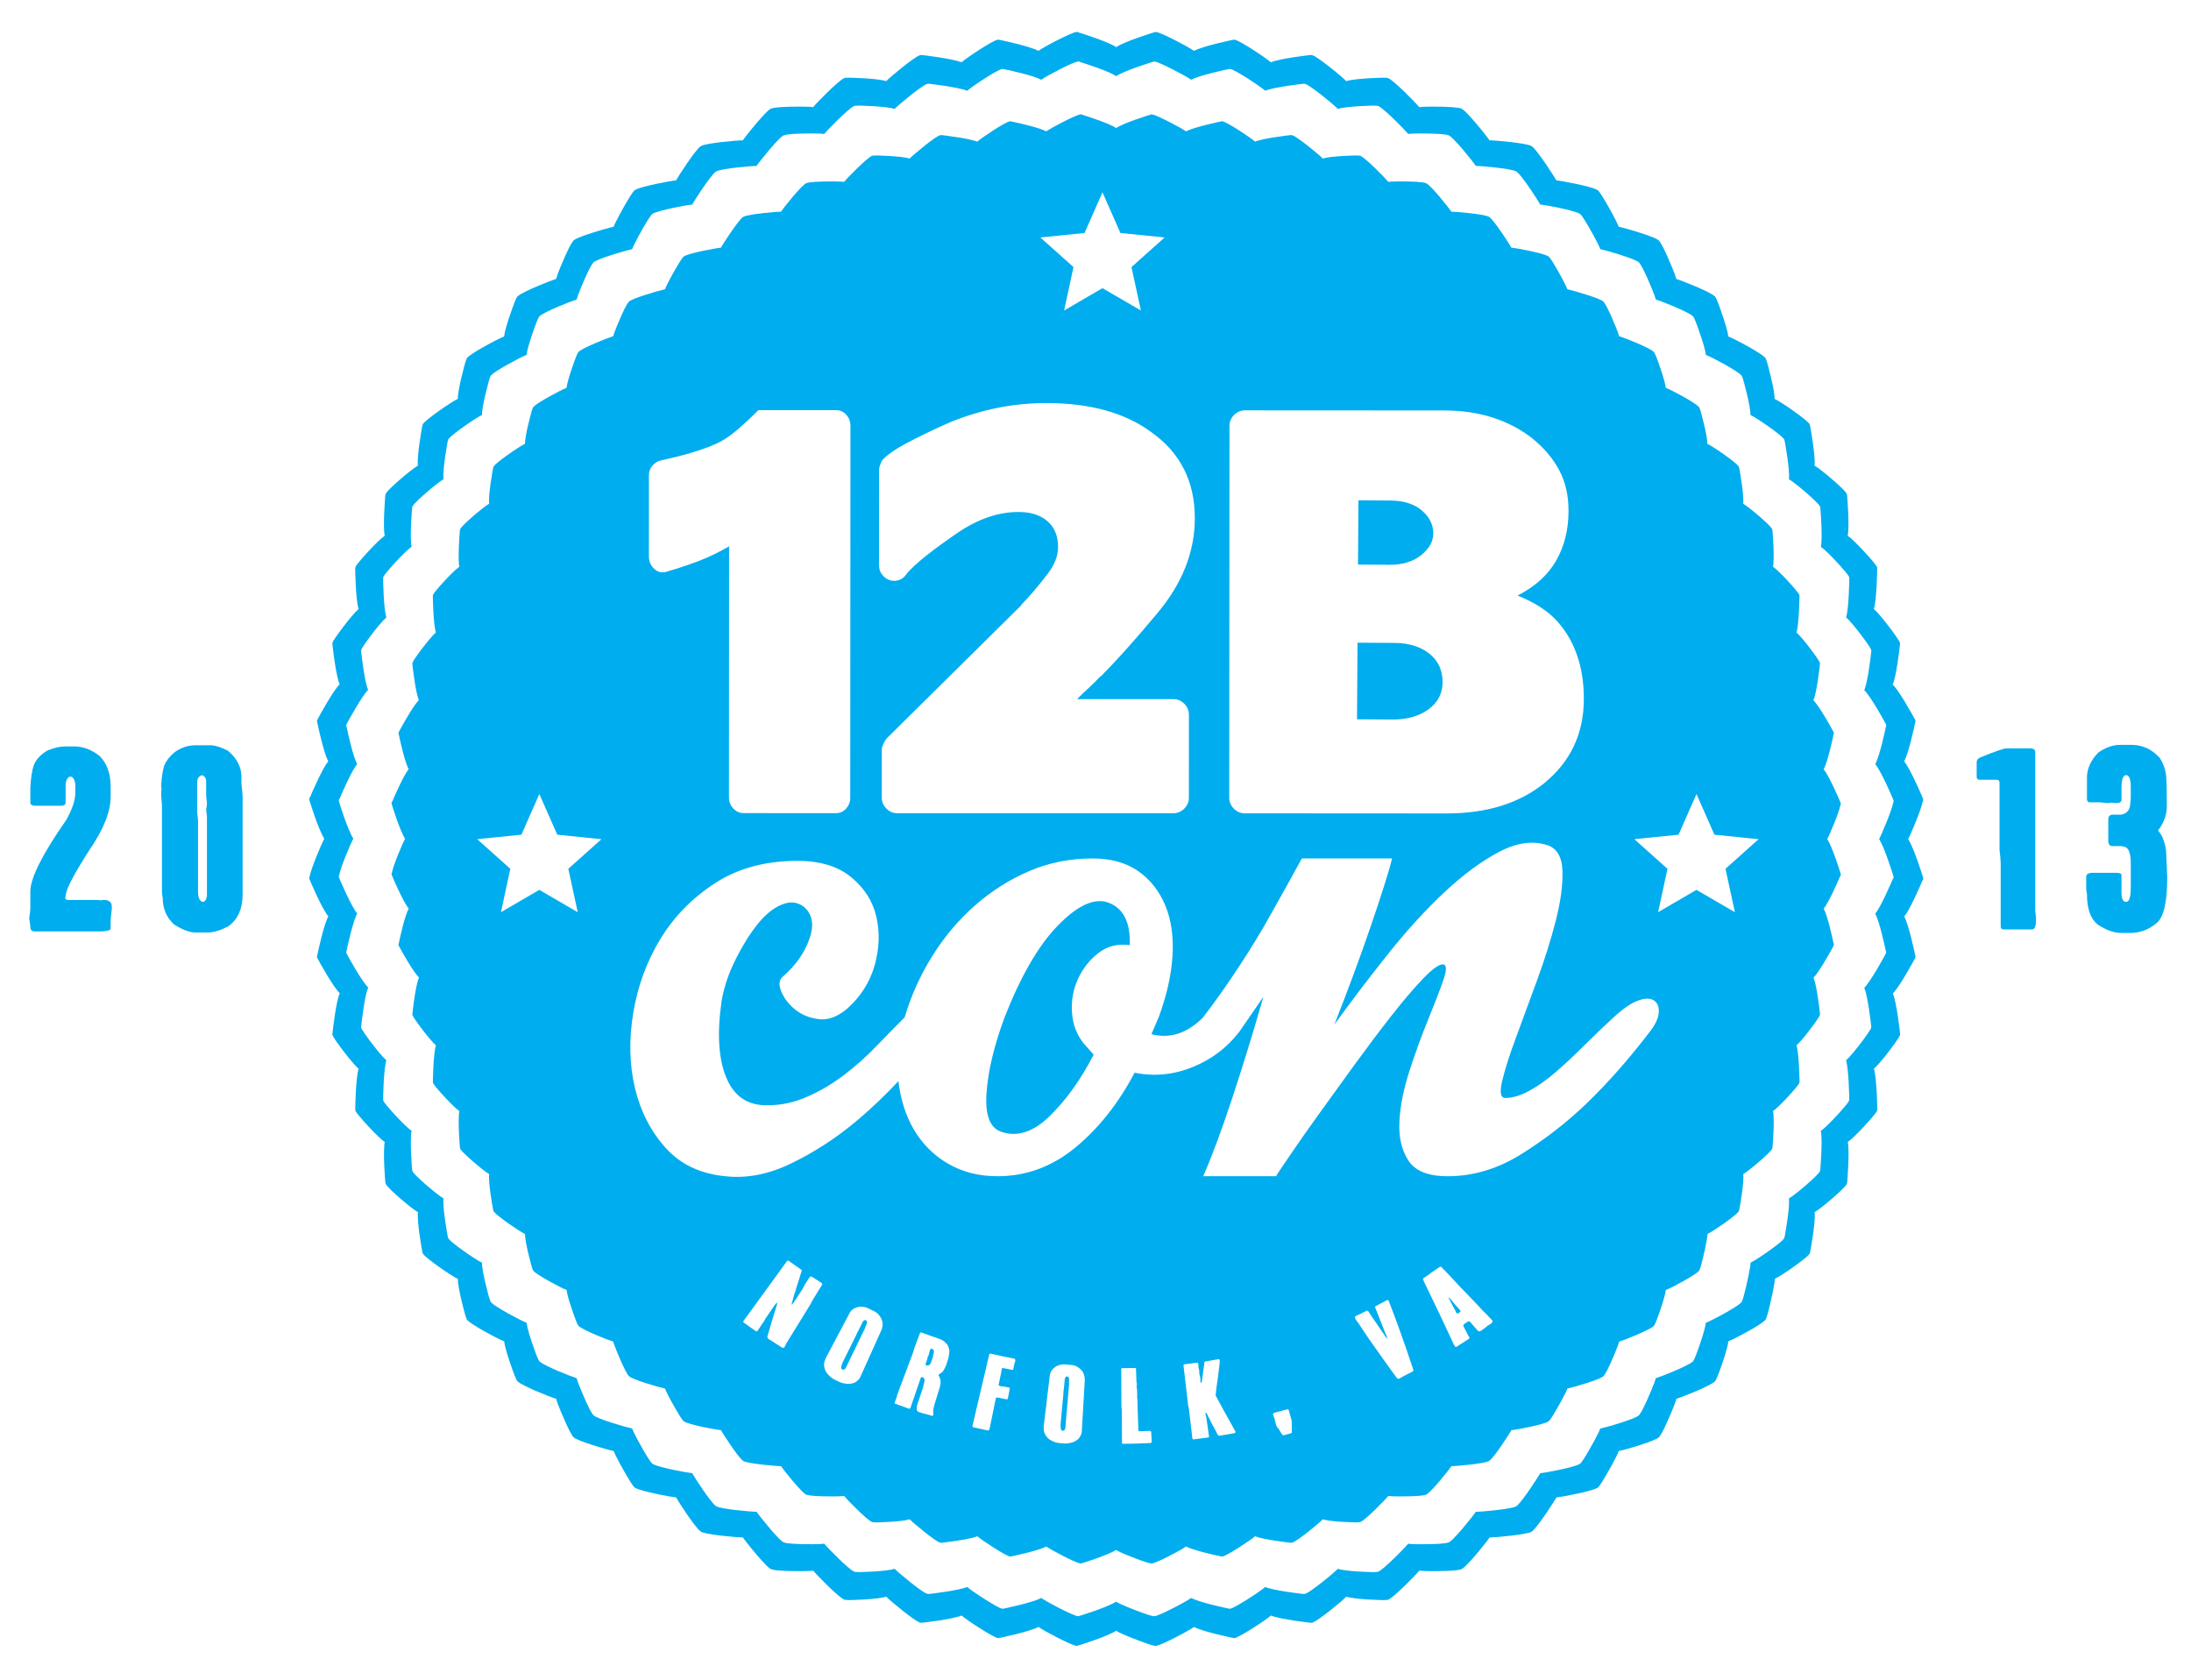 <?xml version="1.0" encoding="utf-8"?>
<!-- Generator: Adobe Illustrator 16.0.0, SVG Export Plug-In . SVG Version: 6.00 Build 0)  -->
<!DOCTYPE svg PUBLIC "-//W3C//DTD SVG 1.1//EN" "http://www.w3.org/Graphics/SVG/1.1/DTD/svg11.dtd">
<svg version="1.1" id="Layer_1" xmlns="http://www.w3.org/2000/svg" xmlns:xlink="http://www.w3.org/1999/xlink" x="0px" y="0px"
	 width="246.5px" height="189px" viewBox="0 0 246.5 189" enable-background="new 0 0 246.5 189" xml:space="preserve">
<g>
	<path fill="#00ADEE" d="M214.713,94.344c0.156-0.271,1.445-3.234,1.618-4.223l0.037-0.008l-0.006-0.217
		c-0.001-0.039-1.408-3.371-2.138-4.236c0.487-0.859,1.123-3.764,1.253-4.41l0.027-0.008l-0.007-0.094
		c0.002-0.016,0.003-0.023,0.003-0.025c-0.001-0.027-0.006-0.051-0.011-0.074l-0.002-0.012c0-0.002-0.003-0.01-0.01-0.025
		c-0.007-0.014-0.013-0.025-0.021-0.039c-0.234-0.455-1.757-3.221-2.517-3.957c0.407-0.906,0.76-3.924,0.819-4.514l0.011-0.004
		l-0.006-0.051c0.003-0.025,0.004-0.045,0.004-0.045c-0.005-0.041-0.012-0.074-0.021-0.102c-0.044-0.283-2.137-3.111-2.927-3.783
		c0.335-1.057,0.383-4.58,0.377-4.619c-0.009-0.059-0.024-0.105-0.042-0.143c-0.15-0.357-2.455-2.918-3.277-3.479
		c0.225-1.09-0.06-4.529-0.068-4.566c-0.009-0.047-0.025-0.129-0.07-0.201c-0.233-0.459-2.775-2.643-3.596-3.127
		c0.134-1.08-0.479-4.396-0.489-4.436c-0.027-0.113-0.063-0.254-0.148-0.334c-0.415-0.502-3.042-2.355-3.855-2.736
		c0.023-1.053-0.827-4.061-0.838-4.096c-0.099-0.328-0.165-0.514-0.273-0.586c-0.493-0.504-3.304-2.037-4.096-2.334
		c-0.036-0.398-0.243-1.268-0.942-3.225c-0.379-1.057-0.517-1.293-0.637-1.346c-0.584-0.492-3.496-1.668-4.27-1.902
		c-0.05-0.219-0.183-0.596-0.465-1.279c-0.851-2.07-1.257-2.77-1.465-3.004v-0.002c-0.175-0.387-3.776-1.434-4.549-1.592
		c-0.037-0.111-0.102-0.256-0.194-0.455c-0.266-0.555-0.741-1.434-1.214-2.242c-0.752-1.281-0.934-1.449-1.059-1.471
		c-0.723-0.398-3.988-1.006-4.562-1.051c-0.019-0.041-0.041-0.086-0.067-0.133c-0.141-0.262-2.001-3.186-2.667-3.691
		c-0.015-0.014-0.036-0.027-0.06-0.041c-0.017-0.01-0.032-0.016-0.046-0.023c-0.734-0.332-4.104-0.613-4.517-0.613
		c-0.051,0-0.099,0-0.144,0.004c-0.003-0.004-0.004-0.006-0.005-0.01c-0.195-0.326-2.749-3.537-3.22-3.582
		c-0.399-0.137-1.485-0.207-3.238-0.207c-0.791,0-1.213,0.02-1.445,0.059c-0.366-0.463-2.78-2.918-3.435-3.23
		c-0.09-0.066-0.248-0.082-0.617-0.082c-0.036,0-3.153,0.059-4.166,0.387c-0.481-0.529-3.213-2.736-3.777-2.906
		c-0.069-0.031-0.15-0.035-0.224-0.035c-0.039,0-3.445,0.383-4.478,0.818c-0.563-0.504-3.57-2.494-4.063-2.533
		c-0.044-0.012-0.085-0.012-0.107-0.012c-0.039,0-3.483,0.717-4.48,1.262c-0.635-0.469-3.696-2.061-4.244-2.121l-0.103-0.006
		c-0.04,0-3.487,1.066-4.403,1.707c-0.812-0.566-3.593-1.463-4.262-1.664L121.315,3.6h-0.124c-0.009-0.002-0.014-0.004-0.014-0.004
		c-0.02,0-0.036,0.002-0.053,0.004h-0.022c-0.457,0-3.624,1.645-4.272,2.123c-0.9-0.492-3.8-1.125-4.379-1.242l-0.04-0.008
		c-0.038-0.008-0.058-0.012-0.062-0.012c-0.022,0-0.063,0-0.107,0.012c-0.494,0.039-3.514,2.037-4.067,2.537
		c-1.038-0.428-4.436-0.822-4.475-0.822c-0.071,0-0.149,0.004-0.217,0.031c-0.576,0.152-3.327,2.432-3.782,2.91
		c-1.012-0.328-4.13-0.387-4.165-0.387c-0.37,0-0.528,0.016-0.618,0.082c-0.653,0.313-3.067,2.768-3.434,3.23
		c-0.233-0.039-0.655-0.059-1.446-0.059c-1.754,0-2.839,0.07-3.238,0.207c-0.471,0.045-3.024,3.256-3.22,3.582
		c-0.001,0.004-0.003,0.006-0.005,0.01c-0.045-0.004-0.093-0.004-0.145-0.004c-0.412,0-3.782,0.281-4.517,0.613
		c-0.014,0.008-0.029,0.014-0.046,0.023c-0.023,0.016-0.045,0.027-0.06,0.041c-0.666,0.506-2.527,3.43-2.667,3.691
		c-0.025,0.047-0.048,0.092-0.067,0.133c-0.573,0.045-3.839,0.652-4.561,1.051c-0.124,0.021-0.306,0.189-1.059,1.471
		c-0.473,0.809-0.948,1.688-1.213,2.244c-0.095,0.197-0.158,0.342-0.195,0.453c-0.773,0.158-4.377,1.205-4.551,1.592v0.002
		c-0.207,0.234-0.614,0.932-1.463,2.998c-0.282,0.689-0.416,1.066-0.466,1.285c-0.773,0.234-3.687,1.41-4.27,1.902
		c-0.119,0.053-0.259,0.289-0.636,1.342c-0.7,1.959-0.908,2.83-0.943,3.229c-0.792,0.297-3.602,1.83-4.096,2.334
		c-0.107,0.076-0.174,0.258-0.273,0.586c-0.011,0.035-0.861,3.043-0.837,4.096c-0.813,0.381-3.443,2.236-3.856,2.736
		c-0.085,0.08-0.121,0.223-0.15,0.334c-0.009,0.039-0.621,3.354-0.488,4.436c-0.822,0.484-3.361,2.668-3.595,3.129
		c-0.046,0.07-0.063,0.154-0.071,0.199c-0.008,0.041-0.293,3.477-0.068,4.566c-0.822,0.561-3.125,3.119-3.277,3.479
		c-0.019,0.037-0.034,0.084-0.042,0.143c-0.006,0.039,0.042,3.563,0.378,4.619c-0.79,0.672-2.887,3.5-2.929,3.783
		c-0.011,0.027-0.018,0.061-0.021,0.102c0,0.002,0.003,0.039,0.009,0.102v0.02h0.002c0.066,0.637,0.41,3.547,0.808,4.469
		c-0.717,0.703-2.25,3.488-2.502,3.973c-0.009,0.014-0.018,0.031-0.026,0.051c-0.005,0.012-0.009,0.021-0.009,0.021v0.01
		c-0.006,0.021-0.01,0.049-0.012,0.076c0,0.004,0.004,0.021,0.011,0.057l-0.001,0.092l0.02,0.002
		c0.14,0.688,0.762,3.512,1.241,4.375c-0.625,0.744-1.795,3.424-2.073,4.096l-0.063,0.012v0.223c0,0.037,1.05,3.432,1.692,4.383
		c-0.013,0.02-0.026,0.041-0.039,0.063c-0.217,0.377-1.454,3.248-1.618,4.221l-0.037,0.006l0.007,0.217
		c0,0.039,1.409,3.371,2.139,4.236c-0.487,0.859-1.123,3.766-1.254,4.414l-0.026,0.006l0.007,0.096
		c-0.003,0.016-0.004,0.021-0.004,0.023c0.001,0.027,0.006,0.053,0.011,0.074l0.001,0.014c0,0,0.004,0.008,0.012,0.023
		c0.005,0.014,0.012,0.027,0.02,0.039c0.235,0.457,1.759,3.219,2.517,3.953c-0.407,0.906-0.76,3.924-0.82,4.516l-0.012,0.004
		l0.006,0.049c-0.002,0.031-0.003,0.047-0.003,0.049c0.004,0.039,0.011,0.074,0.021,0.1c0.042,0.281,2.139,3.111,2.929,3.783
		c-0.336,1.055-0.384,4.58-0.378,4.619c0.008,0.061,0.023,0.105,0.041,0.143c0.151,0.357,2.455,2.916,3.278,3.479
		c-0.227,1.088,0.061,4.529,0.068,4.568c0.01,0.045,0.027,0.131,0.072,0.199c0.236,0.461,2.771,2.645,3.594,3.129
		c-0.134,1.08,0.479,4.396,0.489,4.436c0.028,0.113,0.064,0.256,0.149,0.332c0.415,0.502,3.042,2.357,3.855,2.736
		c-0.024,1.053,0.829,4.066,0.839,4.1c0.1,0.326,0.165,0.51,0.272,0.584c0.496,0.504,3.317,2.045,4.102,2.336
		c0.044,0.527,0.36,1.609,0.944,3.24c0.371,1.037,0.51,1.273,0.629,1.326c0.583,0.494,3.499,1.668,4.271,1.902
		c0.055,0.24,0.208,0.672,0.552,1.492c0.829,1.98,1.2,2.611,1.392,2.816c0.305,0.404,3.777,1.414,4.535,1.57
		c0.037,0.109,0.101,0.256,0.195,0.453c0.264,0.555,0.74,1.436,1.213,2.24c0.752,1.283,0.935,1.451,1.059,1.475
		c0.722,0.396,3.986,1.004,4.561,1.051c0.02,0.041,0.042,0.086,0.067,0.135c0.14,0.26,1.999,3.178,2.666,3.686
		c0.016,0.016,0.037,0.031,0.063,0.043c0.016,0.01,0.029,0.016,0.043,0.021c0.73,0.334,4.104,0.613,4.517,0.613
		c0.052,0,0.1,0,0.145,0c0.002,0.002,0.004,0.006,0.005,0.008c0.196,0.328,2.755,3.545,3.221,3.584
		c0.399,0.137,1.476,0.203,3.213,0.203c0.804,0,1.233-0.021,1.47-0.061c0.359,0.459,2.772,2.914,3.432,3.232
		c0.082,0.063,0.231,0.086,0.624,0.086c0.037,0,3.15-0.059,4.162-0.387c0.453,0.477,3.206,2.756,3.782,2.908
		c0.067,0.027,0.146,0.031,0.218,0.031c0.039,0,3.441-0.381,4.477-0.816c0.575,0.523,3.613,2.484,4.063,2.527
		c0.045,0.014,0.086,0.014,0.108,0.014c0.039,0,3.482-0.715,4.479-1.258c0.637,0.469,3.697,2.061,4.245,2.121l0.007,0.006h0.096
		c0.04,0,3.439-1.053,4.386-1.697c0.244,0.16,0.781,0.416,1.969,0.883c0.312,0.125,1.765,0.691,2.314,0.797l0.087,0.014
		c0.042,0.004,0.074,0.002,0.105,0h0.022c0.457,0,3.625-1.645,4.274-2.123c0.9,0.49,3.799,1.123,4.378,1.238l0.039,0.006
		c0.036,0.01,0.058,0.014,0.062,0.014c0.022,0,0.063,0,0.108-0.014c0.449-0.043,3.487-2.004,4.063-2.527
		c1.035,0.436,4.438,0.816,4.477,0.816c0.074,0,0.155-0.004,0.224-0.035c0.563-0.166,3.297-2.375,3.778-2.904
		c1.013,0.328,4.125,0.387,4.162,0.387c0.393,0,0.542-0.023,0.624-0.086c0.657-0.318,3.071-2.773,3.433-3.232
		c0.235,0.039,0.665,0.061,1.47,0.061c1.735,0,2.813-0.066,3.212-0.203c0.467-0.037,3.025-3.258,3.221-3.584
		c0.001-0.002,0.002-0.008,0.005-0.008c0.045,0,0.093,0,0.144,0c0.414,0,3.807-0.283,4.524-0.615
		c0.005-0.004,0.01-0.006,0.016-0.008c0.042-0.021,0.071-0.041,0.09-0.061c0.672-0.531,2.524-3.432,2.662-3.684
		c0.023-0.047,0.046-0.09,0.064-0.131c0.574-0.047,3.84-0.654,4.562-1.051c0.126-0.023,0.307-0.191,1.062-1.48
		c0.477-0.813,0.952-1.693,1.215-2.244c0.091-0.193,0.153-0.336,0.19-0.443c0.765-0.156,4.296-1.186,4.541-1.584
		c0.196-0.215,0.578-0.869,1.405-2.85c0.33-0.791,0.478-1.209,0.53-1.445c0.771-0.234,3.688-1.41,4.271-1.902
		c0.12-0.055,0.26-0.295,0.645-1.371c0.236-0.662,0.865-2.422,0.93-3.195c0.784-0.293,3.608-1.834,4.101-2.338
		c0.109-0.074,0.177-0.262,0.276-0.592c0.169-0.564,0.411-1.574,0.604-2.514c0.179-0.883,0.246-1.338,0.253-1.586
		c0.837-0.4,3.426-2.232,3.834-2.727c0.086-0.078,0.122-0.223,0.15-0.338c0.01-0.037,0.629-3.354,0.489-4.432
		c0.825-0.488,3.358-2.668,3.594-3.127c0.045-0.072,0.062-0.156,0.07-0.201c0.009-0.037,0.293-3.477,0.068-4.566
		c0.823-0.563,3.131-3.127,3.277-3.48c0.018-0.035,0.033-0.084,0.042-0.141c0.006-0.039-0.044-3.563-0.378-4.619
		c0.79-0.67,2.888-3.504,2.928-3.783c0.01-0.029,0.017-0.063,0.021-0.102c0-0.004-0.002-0.041-0.009-0.102l0.001-0.02h-0.004
		c-0.065-0.633-0.409-3.543-0.806-4.469c0.716-0.699,2.249-3.482,2.501-3.971c0.01-0.014,0.02-0.031,0.026-0.049
		c0.006-0.014,0.009-0.021,0.009-0.023v-0.01c0.007-0.021,0.012-0.049,0.013-0.076c0-0.004-0.003-0.023-0.011-0.059l0.001-0.092
		h-0.02c-0.141-0.688-0.761-3.514-1.24-4.375c0.624-0.744,1.794-3.426,2.071-4.098l0.064-0.01v-0.223
		c0-0.041-1.051-3.43-1.692-4.379C214.688,94.387,214.7,94.363,214.713,94.344z M213.033,98.625v0.215l-0.062,0.01
		c-0.268,0.646-1.395,3.23-1.996,3.947c0.462,0.83,1.06,3.553,1.195,4.213l0.019,0.002l-0.001,0.088
		c0.007,0.033,0.011,0.053,0.011,0.057c-0.002,0.025-0.006,0.051-0.013,0.072v0.01c0,0.002-0.003,0.01-0.008,0.021
		c-0.007,0.018-0.017,0.035-0.026,0.049c-0.242,0.469-1.719,3.15-2.409,3.824c0.382,0.891,0.713,3.695,0.776,4.305h0.004
		l-0.001,0.018c0.007,0.061,0.008,0.096,0.008,0.1c-0.004,0.037-0.011,0.068-0.021,0.098c-0.038,0.268-2.059,2.998-2.819,3.643
		c0.321,1.02,0.369,4.414,0.363,4.451c-0.008,0.055-0.022,0.102-0.04,0.135c-0.141,0.34-2.363,2.811-3.157,3.354
		c0.217,1.051-0.057,4.361-0.065,4.398c-0.009,0.043-0.024,0.125-0.068,0.193c-0.226,0.443-2.666,2.541-3.462,3.014
		c0.135,1.037-0.462,4.232-0.471,4.268c-0.027,0.111-0.062,0.25-0.146,0.326c-0.393,0.477-2.886,2.24-3.692,2.625
		c-0.007,0.24-0.072,0.678-0.244,1.527c-0.185,0.906-0.419,1.879-0.581,2.424c-0.096,0.316-0.16,0.496-0.266,0.568
		c-0.475,0.486-3.195,1.971-3.951,2.252c-0.062,0.744-0.667,2.441-0.896,3.078c-0.37,1.037-0.505,1.268-0.62,1.32
		c-0.563,0.475-3.371,1.607-4.114,1.834c-0.051,0.227-0.193,0.629-0.512,1.391c-0.796,1.908-1.164,2.539-1.354,2.746
		c-0.235,0.385-3.638,1.375-4.374,1.525c-0.036,0.104-0.096,0.242-0.184,0.428c-0.253,0.529-0.711,1.379-1.17,2.162
		c-0.728,1.242-0.901,1.402-1.022,1.424c-0.695,0.383-3.842,0.969-4.394,1.014c-0.019,0.039-0.04,0.08-0.063,0.127
		c-0.132,0.242-1.917,3.035-2.563,3.547c-0.019,0.02-0.047,0.039-0.087,0.059c-0.005,0.002-0.011,0.004-0.015,0.008
		c-0.691,0.32-3.959,0.594-4.358,0.594c-0.049,0-0.096,0-0.139-0.002c-0.002,0.002-0.003,0.006-0.004,0.008
		c-0.188,0.314-2.653,3.416-3.103,3.453c-0.386,0.131-1.423,0.195-3.094,0.195c-0.776,0-1.189-0.021-1.417-0.059
		c-0.348,0.443-2.673,2.809-3.307,3.113c-0.078,0.061-0.223,0.084-0.601,0.084c-0.035,0-3.034-0.057-4.01-0.373
		c-0.463,0.51-3.096,2.637-3.639,2.799c-0.065,0.029-0.144,0.033-0.216,0.033c-0.037,0-3.315-0.367-4.313-0.787
		c-0.554,0.506-3.48,2.393-3.913,2.436C138.389,181,138.349,181,138.327,181c-0.003,0-0.023-0.004-0.06-0.014l-0.037-0.006
		c-0.558-0.111-3.35-0.721-4.217-1.193c-0.626,0.461-3.678,2.045-4.118,2.045h-0.021c-0.03,0.002-0.061,0.004-0.101,0l-0.084-0.012
		c-0.529-0.102-1.93-0.648-2.229-0.768c-1.144-0.451-1.662-0.697-1.897-0.852c-0.91,0.621-4.186,1.635-4.225,1.635h-0.092
		l-0.007-0.006c-0.527-0.059-3.476-1.592-4.089-2.043c-0.961,0.523-4.277,1.213-4.314,1.213c-0.021,0-0.062,0-0.105-0.014
		c-0.433-0.043-3.359-1.93-3.913-2.436c-0.997,0.42-4.274,0.787-4.313,0.787c-0.07,0-0.146-0.004-0.21-0.031
		c-0.556-0.146-3.207-2.342-3.644-2.801c-0.975,0.316-3.974,0.373-4.01,0.373c-0.377,0-0.521-0.023-0.601-0.084
		c-0.635-0.307-2.959-2.672-3.306-3.113c-0.228,0.037-0.642,0.059-1.416,0.059c-1.673,0-2.709-0.064-3.095-0.195
		c-0.448-0.039-2.913-3.137-3.102-3.453c-0.002-0.002-0.004-0.006-0.005-0.008c-0.044,0.002-0.09,0.002-0.14,0.002
		c-0.397,0-3.647-0.27-4.351-0.592c-0.014-0.006-0.026-0.012-0.041-0.02c-0.025-0.014-0.047-0.027-0.062-0.043
		c-0.643-0.49-2.434-3.301-2.568-3.551c-0.024-0.045-0.046-0.09-0.064-0.129c-0.554-0.045-3.698-0.631-4.394-1.014
		c-0.119-0.021-0.296-0.182-1.02-1.418c-0.455-0.775-0.915-1.625-1.169-2.16c-0.091-0.189-0.151-0.33-0.188-0.436
		c-0.73-0.15-4.075-1.123-4.369-1.514c-0.185-0.195-0.542-0.803-1.34-2.711c-0.332-0.791-0.479-1.207-0.531-1.438
		c-0.744-0.227-3.553-1.357-4.114-1.834c-0.115-0.051-0.248-0.277-0.605-1.275c-0.563-1.572-0.867-2.615-0.909-3.123
		c-0.756-0.281-3.474-1.766-3.951-2.25c-0.104-0.072-0.167-0.248-0.263-0.563c-0.01-0.031-0.832-2.934-0.808-3.949
		c-0.784-0.365-3.314-2.152-3.714-2.635c-0.083-0.074-0.117-0.211-0.145-0.32c-0.01-0.037-0.6-3.232-0.472-4.273
		c-0.792-0.467-3.233-2.568-3.461-3.014c-0.044-0.066-0.061-0.148-0.07-0.191c-0.007-0.037-0.283-3.352-0.065-4.4
		c-0.794-0.543-3.012-3.006-3.158-3.352c-0.018-0.035-0.031-0.08-0.04-0.137c-0.005-0.037,0.041-3.434,0.364-4.451
		c-0.761-0.645-2.78-3.371-2.82-3.643c-0.011-0.025-0.018-0.059-0.021-0.098c0,0,0.001-0.016,0.003-0.045l-0.006-0.047l0.012-0.004
		c0.058-0.57,0.398-3.477,0.79-4.35c-0.73-0.707-2.197-3.367-2.424-3.809c-0.008-0.012-0.015-0.023-0.02-0.037
		c-0.007-0.016-0.011-0.023-0.011-0.023l-0.001-0.012c-0.005-0.023-0.009-0.047-0.01-0.072c0-0.002,0.001-0.008,0.003-0.023
		l-0.006-0.092l0.025-0.006c0.126-0.625,0.738-3.424,1.207-4.252c-0.702-0.832-2.06-4.043-2.06-4.08l-0.007-0.209l0.035-0.006
		c0.159-0.938,1.351-3.703,1.56-4.066c0.013-0.02,0.025-0.041,0.037-0.061c-0.619-0.916-1.63-4.186-1.63-4.221v-0.215l0.061-0.012
		c0.269-0.646,1.396-3.229,1.997-3.945c-0.462-0.832-1.061-3.553-1.194-4.213l-0.02-0.002l0.001-0.09
		c-0.007-0.033-0.01-0.051-0.01-0.055c0.001-0.025,0.005-0.051,0.011-0.072v-0.01c0,0,0.004-0.01,0.009-0.021
		c0.009-0.018,0.017-0.035,0.025-0.047c0.242-0.469,1.719-3.15,2.409-3.828c-0.382-0.887-0.714-3.691-0.777-4.305h-0.002v-0.018
		c-0.006-0.063-0.009-0.098-0.009-0.1c0.004-0.039,0.011-0.07,0.021-0.098c0.04-0.271,2.06-2.996,2.82-3.643
		c-0.323-1.02-0.369-4.412-0.364-4.451c0.009-0.057,0.022-0.102,0.041-0.137c0.146-0.346,2.365-2.811,3.157-3.35
		c-0.217-1.051,0.059-4.361,0.065-4.4c0.009-0.043,0.024-0.125,0.068-0.191c0.226-0.443,2.671-2.549,3.463-3.016
		c-0.128-1.041,0.462-4.234,0.471-4.271c0.028-0.107,0.063-0.244,0.146-0.322c0.397-0.48,2.931-2.27,3.715-2.635
		c-0.024-1.016,0.795-3.912,0.806-3.945c0.096-0.316,0.16-0.492,0.264-0.564c0.476-0.486,3.183-1.963,3.944-2.25
		c0.034-0.383,0.234-1.221,0.909-3.109c0.363-1.014,0.497-1.24,0.612-1.293c0.562-0.473,3.367-1.605,4.113-1.832
		c0.047-0.211,0.176-0.574,0.448-1.238c0.817-1.99,1.21-2.662,1.409-2.887v-0.002c0.168-0.371,3.639-1.381,4.384-1.533
		c0.036-0.107,0.097-0.246,0.188-0.436c0.255-0.537,0.714-1.385,1.169-2.162c0.725-1.236,0.9-1.396,1.02-1.418
		c0.695-0.383,3.841-0.969,4.394-1.012c0.019-0.039,0.04-0.082,0.064-0.127c0.135-0.252,1.928-3.068,2.569-3.557
		c0.014-0.014,0.034-0.025,0.058-0.039c0.016-0.01,0.03-0.016,0.044-0.023c0.707-0.32,3.953-0.59,4.351-0.59
		c0.05,0,0.096,0,0.14,0.002c0.001-0.004,0.003-0.006,0.005-0.008c0.188-0.314,2.647-3.406,3.101-3.451
		c0.386-0.133,1.431-0.199,3.119-0.199c0.763,0,1.169,0.02,1.394,0.057c0.353-0.445,2.678-2.811,3.308-3.111
		c0.086-0.064,0.239-0.08,0.596-0.08c0.034,0,3.037,0.057,4.012,0.373c0.438-0.461,3.089-2.656,3.644-2.805
		c0.064-0.025,0.14-0.027,0.209-0.027c0.037,0,3.311,0.379,4.311,0.791c0.532-0.482,3.441-2.406,3.917-2.443
		c0.043-0.014,0.083-0.014,0.104-0.014c0.004,0,0.023,0.004,0.06,0.014l0.038,0.006c0.559,0.113,3.352,0.723,4.219,1.197
		c0.624-0.461,3.675-2.045,4.115-2.045h0.022c0.016-0.002,0.032-0.004,0.049-0.004c0.001,0,0.006,0.002,0.015,0.004h0.12
		l0.005,0.037c0.645,0.195,3.324,1.059,4.105,1.604c0.883-0.617,4.203-1.645,4.242-1.645l0.099,0.006
		c0.527,0.059,3.477,1.592,4.088,2.043c0.961-0.525,4.278-1.217,4.316-1.217c0.021,0,0.061,0,0.103,0.014
		c0.476,0.037,3.372,1.953,3.914,2.439c0.995-0.42,4.276-0.787,4.313-0.787c0.071,0,0.149,0.002,0.216,0.033
		c0.543,0.162,3.175,2.289,3.638,2.799c0.976-0.316,3.979-0.373,4.014-0.373c0.355,0,0.508,0.016,0.595,0.08
		c0.63,0.301,2.955,2.666,3.308,3.111c0.225-0.037,0.631-0.057,1.393-0.057c1.688,0,2.734,0.066,3.12,0.199
		c0.453,0.045,2.913,3.137,3.102,3.451c0.001,0.002,0.002,0.004,0.004,0.008c0.043-0.002,0.09-0.002,0.139-0.002
		c0.396,0,3.643,0.27,4.351,0.59c0.013,0.008,0.028,0.014,0.045,0.023c0.022,0.012,0.043,0.025,0.057,0.039
		c0.642,0.488,2.434,3.305,2.569,3.557c0.025,0.045,0.047,0.088,0.065,0.127c0.551,0.043,3.697,0.629,4.394,1.012
		c0.12,0.021,0.295,0.182,1.02,1.418c0.455,0.777,0.914,1.625,1.169,2.158c0.09,0.193,0.151,0.332,0.188,0.439
		c0.744,0.152,4.213,1.162,4.382,1.533v0.002c0.2,0.225,0.592,0.9,1.411,2.893c0.271,0.66,0.399,1.023,0.447,1.232
		c0.745,0.227,3.551,1.359,4.113,1.832c0.115,0.053,0.248,0.279,0.613,1.299c0.674,1.885,0.873,2.721,0.907,3.104
		c0.764,0.287,3.471,1.764,3.946,2.25c0.104,0.07,0.168,0.248,0.263,0.564c0.011,0.033,0.83,2.93,0.807,3.945
		c0.784,0.365,3.314,2.152,3.714,2.635c0.082,0.078,0.117,0.213,0.144,0.322c0.01,0.037,0.6,3.232,0.471,4.271
		c0.791,0.469,3.239,2.572,3.464,3.014c0.044,0.068,0.06,0.148,0.068,0.193c0.009,0.037,0.282,3.35,0.065,4.4
		c0.793,0.539,3.012,3.006,3.157,3.35c0.018,0.035,0.032,0.08,0.04,0.137c0.006,0.039-0.04,3.432-0.362,4.451
		c0.761,0.646,2.776,3.371,2.818,3.643c0.01,0.027,0.017,0.059,0.021,0.098c0,0.002,0,0.02-0.003,0.045l0.006,0.049l-0.011,0.002
		c-0.058,0.568-0.397,3.475-0.789,4.35c0.731,0.707,2.198,3.373,2.424,3.811c0.008,0.014,0.014,0.025,0.021,0.039
		c0.006,0.014,0.009,0.021,0.009,0.023l0.002,0.012c0.005,0.021,0.009,0.045,0.011,0.07c0,0.004-0.002,0.01-0.004,0.025l0.007,0.09
		l-0.026,0.008c-0.125,0.623-0.737,3.42-1.207,4.248c0.703,0.834,2.059,4.043,2.06,4.08l0.006,0.211l-0.036,0.006
		c-0.166,0.951-1.408,3.807-1.559,4.066c-0.012,0.021-0.023,0.043-0.037,0.063C212.021,95.322,213.033,98.586,213.033,98.625z"/>
	<g>
		<path fill="#00ADEE" d="M160.69,79.822c1.064-0.764,1.603-1.781,1.608-3.055c0.011-1.35-0.485-2.422-1.481-3.221
			c-0.999-0.795-2.307-1.199-3.925-1.211l-4.164-0.025l-0.055,8.617l3.988,0.025C158.281,80.963,159.623,80.588,160.69,79.822z"/>
		<path fill="#00ADEE" d="M104.889,151.773c-0.035-0.012-0.07-0.023-0.104-0.035c-0.067,0.004-0.114,0.047-0.143,0.129
			c-0.024,0.07-0.049,0.139-0.071,0.209c-0.041,0.189-0.063,0.295-0.07,0.316c-0.009,0.021-0.016,0.043-0.022,0.064
			c-0.031,0.09-0.066,0.158-0.108,0.197c-0.004,0.094-0.025,0.188-0.058,0.283c-0.06,0.172-0.117,0.342-0.177,0.514
			c-0.019,0.055-0.008,0.102,0.034,0.137c0.023,0.008,0.048,0.018,0.071,0.025c0.24,0.082,0.422-0.061,0.544-0.424
			c0.051-0.152,0.102-0.301,0.151-0.451c0.13-0.504,0.172-0.764,0.125-0.781C105.014,151.859,104.956,151.797,104.889,151.773z"/>
		<path fill="#00ADEE" d="M120.077,154.861c-0.007,0-0.011,0-0.019,0c-0.121-0.012-0.208,0.078-0.262,0.266
			c-0.032,0.35-0.064,0.697-0.097,1.045c-0.015,0.139-0.028,0.223-0.044,0.252c0.001,0.127-0.003,0.238-0.012,0.34
			c-0.108,1.158-0.217,2.318-0.323,3.479c-0.019,0.473,0.054,0.719,0.213,0.732c0.014,0.002,0.025,0.002,0.039,0.004
			c0.177-0.033,0.271-0.127,0.284-0.281c0.142-1.668,0.282-3.334,0.424-5c-0.011-0.166-0.015-0.258-0.014-0.273
			c0.007-0.084,0.014-0.17,0.021-0.254C120.269,154.975,120.198,154.873,120.077,154.861z"/>
		<path fill="#00ADEE" d="M97.42,148.543c-0.113-0.053-0.228-0.004-0.346,0.152c-0.155,0.314-0.312,0.629-0.467,0.943
			c-0.061,0.123-0.104,0.195-0.13,0.219c-0.044,0.117-0.088,0.221-0.133,0.313c-0.517,1.043-1.032,2.088-1.548,3.131
			c-0.188,0.438-0.205,0.691-0.06,0.764c0.013,0.006,0.024,0.012,0.037,0.018c0.181,0.035,0.306-0.018,0.372-0.158
			c0.729-1.506,1.458-3.01,2.186-4.516c0.05-0.158,0.078-0.246,0.085-0.262c0.037-0.076,0.074-0.152,0.11-0.229
			c0.051-0.189,0.02-0.311-0.092-0.365C97.431,148.549,97.424,148.547,97.42,148.543z"/>
		<path fill="#00ADEE" d="M163.189,146.166c-0.107-0.131-0.177-0.188-0.207-0.166c-0.007,0.002-0.012,0.008-0.019,0.01
			c0.012,0.027,0.023,0.055,0.032,0.082c0.023,0.033,0.044,0.066,0.067,0.098c0.341,0.674,0.571,1.105,0.692,1.289
			c-0.018,0.014,0.008,0.078,0.081,0.193c0.012,0.02,0.025,0.037,0.037,0.057c0.051,0.074,0.131,0.074,0.244,0
			c0.027-0.02,0.055-0.037,0.083-0.057c0.112-0.076,0.14-0.156,0.085-0.242C163.913,147.027,163.549,146.605,163.189,146.166z"/>
		<path fill="#00ADEE" d="M205.608,94.348c0.142-0.244,1.299-2.904,1.454-3.791l0.033-0.006l-0.005-0.195
			c-0.001-0.035-1.265-3.027-1.92-3.805c0.438-0.771,1.009-3.379,1.125-3.959l0.024-0.008l-0.006-0.084
			c0.001-0.014,0.003-0.02,0.003-0.023c-0.002-0.023-0.005-0.045-0.01-0.066l-0.002-0.01c0-0.002-0.003-0.01-0.008-0.023
			c-0.008-0.012-0.012-0.023-0.02-0.035c-0.21-0.408-1.577-2.893-2.259-3.553c0.365-0.814,0.682-3.521,0.734-4.053l0.01-0.002
			l-0.004-0.047c0.002-0.021,0.002-0.039,0.002-0.041c-0.004-0.035-0.01-0.064-0.019-0.09c-0.039-0.254-1.919-2.793-2.628-3.396
			c0.301-0.951,0.344-4.111,0.338-4.148c-0.007-0.053-0.021-0.094-0.037-0.127c-0.136-0.322-2.204-2.621-2.942-3.123
			c0.201-0.979-0.054-4.066-0.062-4.102c-0.008-0.041-0.022-0.115-0.063-0.18c-0.21-0.412-2.491-2.373-3.229-2.809
			c0.12-0.969-0.43-3.947-0.438-3.982c-0.025-0.102-0.058-0.229-0.135-0.299c-0.372-0.451-2.73-2.117-3.461-2.457
			c0.021-0.945-0.742-3.648-0.752-3.678c-0.089-0.295-0.148-0.461-0.245-0.525c-0.443-0.453-2.967-1.83-3.678-2.096
			c-0.032-0.359-0.219-1.139-0.846-2.895c-0.341-0.949-0.465-1.162-0.572-1.211c-0.524-0.441-3.139-1.496-3.833-1.707
			c-0.046-0.197-0.164-0.535-0.418-1.148c-0.764-1.859-1.129-2.488-1.315-2.695v-0.004c-0.156-0.346-3.391-1.285-4.084-1.43
			c-0.033-0.1-0.091-0.229-0.175-0.408c-0.237-0.498-0.666-1.287-1.09-2.014c-0.675-1.15-0.838-1.301-0.95-1.318
			c-0.649-0.359-3.581-0.904-4.096-0.945c-0.017-0.035-0.037-0.076-0.06-0.119c-0.127-0.234-1.797-2.859-2.395-3.314
			c-0.014-0.012-0.033-0.025-0.054-0.035c-0.016-0.008-0.029-0.016-0.042-0.021c-0.659-0.299-3.686-0.551-4.056-0.551
			c-0.045,0-0.088,0-0.129,0.002c-0.002-0.004-0.003-0.004-0.004-0.008c-0.175-0.293-2.468-3.176-2.891-3.217
			c-0.359-0.123-1.334-0.186-2.908-0.186c-0.71,0-1.089,0.018-1.298,0.053c-0.328-0.414-2.496-2.619-3.083-2.9
			c-0.081-0.059-0.223-0.072-0.555-0.072c-0.032,0-2.831,0.051-3.74,0.346c-0.432-0.475-2.885-2.457-3.392-2.609
			c-0.062-0.029-0.135-0.031-0.2-0.031c-0.035,0-3.094,0.344-4.021,0.736c-0.506-0.455-3.206-2.242-3.648-2.275
			c-0.04-0.012-0.077-0.012-0.097-0.012c-0.035,0-3.127,0.645-4.022,1.133c-0.57-0.42-3.319-1.85-3.811-1.904l-0.093-0.004
			c-0.036,0-3.131,0.957-3.954,1.533c-0.728-0.51-3.226-1.314-3.825-1.496l-0.006-0.035h-0.111
			c-0.008-0.002-0.013-0.002-0.014-0.002c-0.016,0-0.03,0-0.046,0.002h-0.021c-0.41,0-3.254,1.477-3.836,1.906
			c-0.809-0.441-3.411-1.01-3.933-1.115l-0.035-0.006c-0.034-0.01-0.052-0.012-0.056-0.012c-0.02,0-0.056,0-0.096,0.012
			c-0.443,0.033-3.155,1.828-3.652,2.277c-0.932-0.383-3.982-0.738-4.017-0.738c-0.064,0-0.135,0.002-0.195,0.027
			c-0.518,0.137-2.987,2.184-3.396,2.613c-0.909-0.295-3.708-0.346-3.74-0.346c-0.332,0-0.475,0.014-0.555,0.072
			c-0.587,0.281-2.754,2.486-3.083,2.9c-0.209-0.035-0.589-0.053-1.299-0.053c-1.574,0-2.548,0.063-2.908,0.186
			c-0.421,0.041-2.714,2.924-2.89,3.217c-0.002,0.004-0.003,0.004-0.005,0.008c-0.04-0.002-0.084-0.002-0.13-0.002
			c-0.369,0-3.396,0.252-4.055,0.551c-0.013,0.006-0.027,0.014-0.042,0.021c-0.021,0.012-0.04,0.023-0.053,0.035
			c-0.599,0.455-2.27,3.08-2.396,3.314c-0.022,0.043-0.043,0.084-0.06,0.119c-0.515,0.041-3.446,0.586-4.095,0.945
			c-0.112,0.018-0.275,0.168-0.95,1.318c-0.425,0.727-0.853,1.516-1.09,2.018c-0.085,0.176-0.142,0.305-0.175,0.404
			c-0.695,0.145-3.931,1.084-4.086,1.43v0.004c-0.186,0.207-0.552,0.834-1.313,2.689c-0.255,0.619-0.374,0.957-0.418,1.154
			c-0.695,0.211-3.312,1.266-3.834,1.707c-0.107,0.049-0.232,0.262-0.571,1.205c-0.629,1.76-0.815,2.541-0.847,2.9
			c-0.711,0.266-3.233,1.643-3.677,2.096c-0.098,0.068-0.157,0.23-0.246,0.525c-0.011,0.031-0.773,2.732-0.751,3.678
			c-0.73,0.34-3.092,2.008-3.463,2.457c-0.077,0.07-0.109,0.199-0.135,0.299c-0.009,0.035-0.559,3.012-0.439,3.982
			c-0.738,0.434-3.018,2.396-3.228,2.811c-0.041,0.063-0.056,0.137-0.063,0.178c-0.007,0.037-0.264,3.123-0.062,4.102
			c-0.738,0.502-2.806,2.799-2.942,3.123c-0.018,0.033-0.03,0.074-0.038,0.127c-0.005,0.037,0.038,3.197,0.34,4.148
			c-0.71,0.604-2.592,3.143-2.63,3.396c-0.01,0.025-0.016,0.055-0.02,0.09c0,0.002,0.003,0.035,0.009,0.092l-0.001,0.018h0.002
			c0.06,0.572,0.369,3.186,0.726,4.012c-0.645,0.633-2.021,3.133-2.246,3.568c-0.009,0.012-0.016,0.027-0.024,0.045
			c-0.004,0.01-0.008,0.02-0.008,0.02v0.008c-0.006,0.021-0.009,0.045-0.01,0.068c0,0.004,0.003,0.02,0.01,0.051l-0.002,0.084h0.019
			c0.124,0.617,0.683,3.154,1.113,3.93c-0.561,0.668-1.611,3.074-1.861,3.678l-0.057,0.008v0.201c0,0.035,0.942,3.082,1.52,3.936
			c-0.012,0.018-0.023,0.039-0.034,0.057c-0.196,0.338-1.307,2.916-1.454,3.789l-0.033,0.006l0.006,0.193
			c0,0.035,1.266,3.029,1.921,3.807c-0.438,0.77-1.009,3.379-1.126,3.959l-0.023,0.008l0.006,0.086
			c-0.002,0.014-0.003,0.018-0.003,0.02c0.001,0.025,0.004,0.047,0.01,0.068v0.012c0,0,0.004,0.008,0.011,0.021
			c0.005,0.012,0.01,0.025,0.018,0.035c0.212,0.41,1.579,2.891,2.259,3.551c-0.365,0.813-0.683,3.521-0.735,4.053l-0.011,0.004
			l0.005,0.043c-0.002,0.027-0.003,0.043-0.003,0.043c0.004,0.037,0.01,0.066,0.02,0.092c0.038,0.252,1.92,2.793,2.63,3.395
			c-0.302,0.949-0.345,4.113-0.34,4.15c0.008,0.051,0.021,0.094,0.037,0.127c0.137,0.32,2.204,2.617,2.943,3.121
			c-0.203,0.979,0.055,4.068,0.062,4.102c0.008,0.041,0.024,0.119,0.064,0.182c0.213,0.412,2.488,2.373,3.227,2.809
			c-0.119,0.969,0.431,3.947,0.439,3.982c0.025,0.102,0.058,0.229,0.135,0.299c0.372,0.449,2.731,2.115,3.462,2.457
			c-0.022,0.943,0.744,3.65,0.753,3.68c0.089,0.293,0.147,0.457,0.245,0.523c0.445,0.451,2.978,1.836,3.683,2.098
			c0.039,0.475,0.323,1.445,0.848,2.91c0.333,0.932,0.457,1.143,0.564,1.189c0.522,0.443,3.142,1.498,3.835,1.709
			c0.048,0.215,0.186,0.604,0.494,1.34c0.744,1.779,1.078,2.346,1.25,2.527c0.272,0.365,3.392,1.271,4.072,1.412
			c0.033,0.1,0.09,0.229,0.175,0.404c0.236,0.5,0.665,1.291,1.09,2.014c0.674,1.152,0.838,1.303,0.95,1.322
			c0.647,0.357,3.579,0.904,4.095,0.945c0.017,0.037,0.037,0.078,0.06,0.119c0.126,0.234,1.796,2.854,2.395,3.311
			c0.014,0.014,0.033,0.027,0.057,0.039c0.014,0.008,0.026,0.014,0.038,0.02c0.656,0.299,3.687,0.551,4.056,0.551
			c0.046,0,0.09,0,0.13,0c0.002,0,0.003,0.004,0.005,0.006c0.177,0.295,2.473,3.184,2.891,3.219c0.36,0.121,1.326,0.182,2.886,0.182
			c0.721,0,1.107-0.02,1.319-0.053c0.322,0.41,2.489,2.615,3.081,2.9c0.073,0.057,0.208,0.078,0.56,0.078
			c0.034,0,2.829-0.053,3.738-0.348c0.406,0.428,2.878,2.475,3.396,2.611c0.061,0.025,0.131,0.029,0.195,0.029
			c0.036,0,3.091-0.342,4.02-0.734c0.517,0.471,3.244,2.23,3.648,2.27c0.041,0.012,0.077,0.012,0.098,0.012
			c0.034,0,3.126-0.641,4.021-1.129c0.571,0.42,3.319,1.85,3.812,1.904l0.006,0.006h0.086c0.036,0,3.089-0.945,3.938-1.525
			c0.219,0.145,0.701,0.373,1.768,0.795c0.279,0.111,1.585,0.619,2.078,0.715l0.078,0.012c0.038,0.004,0.066,0.002,0.095,0h0.02
			c0.41,0,3.255-1.477,3.838-1.906c0.809,0.439,3.411,1.008,3.931,1.111l0.035,0.006c0.033,0.008,0.053,0.012,0.056,0.012
			c0.02,0,0.057,0,0.098-0.012c0.402-0.039,3.13-1.799,3.647-2.27c0.929,0.393,3.984,0.734,4.02,0.734
			c0.066,0,0.14-0.004,0.201-0.031c0.506-0.152,2.96-2.135,3.392-2.609c0.909,0.295,3.704,0.348,3.737,0.348
			c0.352,0,0.486-0.021,0.56-0.078c0.591-0.285,2.758-2.49,3.082-2.9c0.212,0.033,0.598,0.053,1.32,0.053
			c1.558,0,2.524-0.061,2.884-0.182c0.419-0.035,2.717-2.926,2.892-3.219c0.001-0.002,0.002-0.006,0.004-0.006
			c0.041,0,0.084,0,0.129,0c0.373,0,3.418-0.256,4.063-0.553c0.005-0.004,0.01-0.006,0.015-0.01
			c0.037-0.016,0.063-0.033,0.081-0.053c0.603-0.477,2.267-3.08,2.389-3.307c0.021-0.043,0.042-0.08,0.059-0.117
			c0.516-0.041,3.447-0.588,4.096-0.945c0.113-0.02,0.275-0.17,0.953-1.328c0.428-0.73,0.855-1.521,1.091-2.016
			c0.081-0.172,0.138-0.301,0.171-0.396c0.687-0.143,3.857-1.066,4.077-1.422c0.177-0.193,0.52-0.781,1.262-2.561
			c0.297-0.709,0.43-1.086,0.477-1.297c0.692-0.211,3.311-1.268,3.835-1.709c0.107-0.049,0.233-0.264,0.578-1.23
			c0.213-0.594,0.777-2.176,0.835-2.869c0.704-0.262,3.24-1.646,3.683-2.098c0.098-0.068,0.158-0.234,0.248-0.531
			c0.15-0.508,0.369-1.412,0.542-2.258c0.159-0.793,0.221-1.201,0.227-1.426c0.752-0.357,3.076-2.002,3.441-2.445
			c0.078-0.072,0.11-0.199,0.136-0.305c0.009-0.033,0.564-3.01,0.439-3.979c0.741-0.439,3.016-2.396,3.227-2.807
			c0.041-0.066,0.056-0.141,0.063-0.184c0.008-0.033,0.263-3.119,0.062-4.1c0.739-0.504,2.812-2.807,2.942-3.123
			c0.017-0.031,0.03-0.076,0.037-0.127c0.006-0.035-0.039-3.197-0.339-4.148c0.709-0.602,2.593-3.145,2.629-3.395
			c0.009-0.027,0.015-0.057,0.019-0.092c0-0.002-0.001-0.037-0.008-0.092l0.001-0.018h-0.003c-0.06-0.568-0.367-3.182-0.724-4.012
			c0.643-0.629,2.02-3.129,2.245-3.564c0.01-0.014,0.018-0.029,0.024-0.045c0.005-0.012,0.008-0.02,0.008-0.021v-0.008
			c0.007-0.021,0.01-0.045,0.012-0.07c0-0.002-0.003-0.02-0.01-0.049v-0.084h-0.018c-0.125-0.617-0.683-3.156-1.113-3.93
			c0.561-0.668,1.611-3.076,1.86-3.678l0.058-0.01v-0.199c0-0.037-0.943-3.08-1.52-3.932
			C205.587,94.387,205.599,94.365,205.608,94.348z M63.939,97.748l1.059,4.885l-4.322-2.516l-4.318,2.516l1.057-4.885l-3.729-3.332
			l4.975-0.506l2.016-4.574l2.019,4.574l4.972,0.506L63.939,97.748z M138.321,47.902c-0.001-0.463,0.173-0.867,0.521-1.215
			c0.348-0.348,0.752-0.52,1.215-0.52l22.363,0.012c2.006,0.002,3.825,0.262,5.464,0.785c1.641,0.521,3.115,1.283,4.423,2.285
			c1.35,1.082,2.381,2.287,3.093,3.617c0.715,1.328,1.07,2.865,1.068,4.598c0,2.121-0.463,3.99-1.391,5.609
			c-0.926,1.619-2.373,2.93-4.34,3.932c2.006,0.809,3.528,1.813,4.566,3.01c1.929,2.236,2.891,5.111,2.889,8.619
			c-0.003,3.895-1.49,7.053-4.459,9.482c-2.816,2.271-6.479,3.406-10.99,3.404l-22.711-0.014c-0.462,0.002-0.867-0.174-1.215-0.521
			c-0.346-0.346-0.521-0.752-0.52-1.213L138.321,47.902z M122.018,26.213l2.017-4.576l2.018,4.576l4.974,0.504l-3.729,3.332
			l1.061,4.887l-4.323-2.516l-4.32,2.516l1.058-4.887l-3.729-3.332L122.018,26.213z M98.9,52.883
			c0.001-0.193,0.059-0.432,0.175-0.723c0.115-0.289,0.231-0.473,0.347-0.551c0.539-0.539,1.369-1.104,2.486-1.703
			c1.119-0.598,3.315-1.691,5.049-2.426c3.51-1.424,7.096-2.135,10.76-2.133c4.934,0.002,8.887,1.102,11.854,3.303
			c3.238,2.314,4.857,5.535,4.854,9.66c-0.002,3.779-1.412,7.344-4.228,10.697c-1.351,1.619-2.558,3.014-3.618,4.191
			c-1.062,1.176-1.975,2.148-2.745,2.918l-0.002-0.059c-0.463,0.502-0.916,0.955-1.36,1.359c-0.443,0.404-0.879,0.818-1.301,1.242
			h10.855c0.463,0,0.867,0.176,1.215,0.521c0.345,0.348,0.521,0.773,0.518,1.273l-0.004,9.311c-0.001,0.463-0.174,0.865-0.52,1.215
			c-0.35,0.346-0.754,0.518-1.214,0.52l-31.082-0.004c-0.463,0-0.868-0.174-1.215-0.521s-0.521-0.754-0.52-1.215l0.003-5.436
			c-0.001-0.154,0.064-0.377,0.203-0.664c0.134-0.291,0.262-0.494,0.375-0.609l15.145-14.977h-0.061
			c0.889-0.885,1.891-2.061,3.01-3.527c0.771-1,1.158-2.002,1.158-3.006c0-1.234-0.394-2.199-1.184-2.893
			c-0.791-0.693-1.877-1.041-3.268-1.043c-2.275,0-4.569,0.787-6.883,2.367c-2.43,1.656-4.855,3.496-5.743,4.652
			c-0.232,0.348-0.531,0.568-0.896,0.666c-0.368,0.096-0.704,0.084-1.012-0.029c-0.311-0.117-0.579-0.322-0.81-0.609
			c-0.231-0.289-0.348-0.646-0.348-1.07L98.9,52.883z M73.008,53.477c0-0.424,0.135-0.789,0.406-1.098
			c0.268-0.309,0.578-0.5,0.927-0.576c1.425-0.309,2.669-0.625,3.729-0.953c1.06-0.326,1.955-0.664,2.689-1.012
			c0.655-0.307,1.359-0.777,2.111-1.416c0.752-0.635,1.572-1.395,2.459-2.281l8.732,0.006c0.463-0.002,0.848,0.172,1.156,0.518
			c0.308,0.348,0.463,0.754,0.463,1.217l-0.022,41.871c0.001,0.461-0.155,0.867-0.464,1.215c-0.309,0.346-0.693,0.52-1.156,0.52
			l-10.41-0.006c-0.426-0.002-0.801-0.176-1.127-0.521c-0.328-0.348-0.491-0.75-0.489-1.215l0.015-28.281
			c-1.119,0.656-2.229,1.195-3.328,1.617c-1.098,0.424-2.306,0.83-3.615,1.213c-0.54,0.193-1.021,0.107-1.445-0.262
			c-0.424-0.365-0.637-0.855-0.635-1.473L73.008,53.477z M92.443,144.625c-0.359,0.582-0.719,1.164-1.078,1.744
			c-0.08,0.178-0.124,0.275-0.136,0.297c-0.929,1.504-1.857,3.01-2.785,4.516c-0.077,0.178-0.121,0.277-0.134,0.295
			c-0.016,0.025-0.03,0.049-0.045,0.074c-0.07,0.115-0.178,0.129-0.32,0.039c-0.501-0.311-0.998-0.627-1.492-0.953
			c-0.13-0.084-0.153-0.229-0.07-0.432c0.332-1.162,0.68-2.318,1.043-3.465c0.013-0.102,0.011-0.158-0.006-0.168
			c-0.007-0.006-0.011-0.01-0.017-0.012c-0.073,0.059-0.145,0.141-0.216,0.242c-0.361,0.527-0.723,1.053-1.084,1.578
			c-0.035,0.049-0.09,0.154-0.169,0.316c-0.058,0.088-0.109,0.15-0.15,0.184c-0.077,0.141-0.158,0.27-0.242,0.391
			c-0.109,0.158-0.218,0.316-0.325,0.475c-0.045,0.066-0.108,0.07-0.189,0.016c-0.443-0.307-0.883-0.617-1.32-0.934
			c-0.091-0.066-0.111-0.135-0.059-0.209c1.63-2.246,3.263-4.49,4.894-6.734c0.053-0.074,0.129-0.072,0.23,0
			c0.441,0.318,0.885,0.631,1.332,0.936c0.123,0.086,0.131,0.205,0.022,0.365c-0.125,0.451-0.293,0.984-0.505,1.602
			c-0.063,0.277-0.146,0.541-0.249,0.791c-0.105,0.385-0.212,0.77-0.313,1.154c0.01,0.02,0.021,0.039,0.03,0.061
			c0.09-0.09,0.206-0.244,0.348-0.461c0.291-0.445,0.58-0.891,0.871-1.336c0.141-0.283,0.226-0.447,0.248-0.484
			c0.161-0.246,0.322-0.492,0.483-0.738c0.1-0.15,0.195-0.195,0.288-0.137c0.364,0.238,0.73,0.471,1.098,0.699
			C92.52,144.395,92.525,144.49,92.443,144.625z M99.112,149.773c-0.777,1.725-1.556,3.451-2.334,5.176
			c-0.105,0.234-0.318,0.441-0.642,0.621c-0.341,0.145-0.748,0.17-1.219,0.068c-0.207-0.049-0.361-0.098-0.461-0.146
			c-0.199-0.096-0.399-0.193-0.601-0.293c-0.307-0.152-0.604-0.414-0.884-0.789c-0.313-0.545-0.339-1.053-0.092-1.52
			c-0.012-0.008,0.001-0.045,0.036-0.113c0.894-1.689,1.787-3.377,2.68-5.066c0.199-0.373,0.573-0.604,1.118-0.697
			c0.389-0.002,0.69,0.049,0.908,0.156c0.262,0.131,0.525,0.26,0.789,0.387c0.278,0.135,0.521,0.393,0.728,0.773
			C99.356,148.764,99.351,149.246,99.112,149.773z M106.7,152.789c-0.083,0.27-0.166,0.541-0.249,0.811
			c-0.246,0.537-0.407,0.797-0.477,0.775c-0.057,0.072-0.178,0.166-0.366,0.275c-0.002,0.006-0.005,0.012-0.006,0.016
			c-0.012,0.039,0.023,0.139,0.107,0.301c0.136,0.293,0.151,0.619,0.044,0.973c0.014,0.002,0.007,0.043-0.017,0.117
			c-0.209,0.688-0.42,1.375-0.631,2.059c-0.126,0.539-0.153,0.84-0.083,0.898c-0.005,0.039-0.009,0.078-0.014,0.119
			c-0.014,0.043-0.027,0.086-0.039,0.129c-0.033,0.037-0.085,0.045-0.158,0.023c-0.183-0.057-0.364-0.111-0.547-0.17
			c-0.228-0.047-0.356-0.076-0.382-0.086c-0.183-0.059-0.364-0.117-0.546-0.176c-0.169-0.057-0.232-0.256-0.19-0.6
			c0.002-0.047,0.011-0.092,0.024-0.137c0.217-0.646,0.436-1.295,0.652-1.943c0.174-0.633,0.234-0.959,0.183-0.977
			c-0.025-0.127-0.111-0.215-0.259-0.266c-0.064-0.023-0.12,0.02-0.166,0.123c-0.387,1.121-0.772,2.242-1.158,3.365
			c-0.026,0.074-0.086,0.096-0.176,0.064c-0.498-0.172-0.994-0.35-1.489-0.535c-0.09-0.033-0.122-0.088-0.095-0.162
			c0.069-0.186,0.139-0.369,0.209-0.555c0.042-0.189,0.066-0.295,0.074-0.314c0.599-1.6,1.197-3.197,1.797-4.795
			c0.005-0.016,0.041-0.148,0.107-0.395c0.217-0.576,0.434-1.154,0.649-1.73c0.032-0.086,0.1-0.107,0.2-0.068
			c0.646,0.238,1.295,0.469,1.946,0.688c0.39,0.131,0.705,0.363,0.953,0.701c0.186,0.348,0.254,0.67,0.196,0.967
			C106.765,152.455,106.732,152.621,106.7,152.789z M114.089,153.59c-0.026,0.145-0.054,0.289-0.081,0.434
			c-0.012,0.078-0.063,0.109-0.146,0.094c-0.324-0.061-0.648-0.125-0.971-0.189c-0.079-0.018-0.137-0.004-0.177,0.033
			c-0.024,0.186-0.048,0.324-0.066,0.418c-0.098,0.471-0.194,0.941-0.292,1.41c-0.016,0.078,0.037,0.131,0.162,0.154
			c0.043,0.01,0.087,0.02,0.13,0.027c0.213,0.02,0.335,0.031,0.357,0.037c0.162,0.031,0.323,0.063,0.484,0.092
			c0.087,0.016,0.122,0.063,0.108,0.141c-0.072,0.383-0.144,0.768-0.215,1.15c-0.027,0.041-0.074,0.055-0.145,0.043
			c-0.328-0.063-0.656-0.127-0.983-0.193c-0.127-0.025-0.198,0-0.215,0.078c-0.229,1.117-0.46,2.236-0.69,3.354
			c-0.041,0.199-0.107,0.289-0.2,0.27c-0.539-0.111-1.078-0.23-1.614-0.355c-0.106-0.023-0.148-0.08-0.128-0.168
			c0.629-2.678,1.257-5.357,1.887-8.037c0.018-0.076,0.067-0.107,0.15-0.086c0.897,0.207,1.801,0.396,2.708,0.566
			c0.046,0.008,0.072,0.1,0.076,0.271C114.168,153.268,114.12,153.422,114.089,153.59z M121.708,161.066
			c-0.014,0.256-0.139,0.527-0.371,0.811c-0.263,0.256-0.626,0.426-1.09,0.5c-0.206,0.029-0.365,0.039-0.473,0.031
			c-0.218-0.018-0.434-0.037-0.649-0.057c-0.335-0.031-0.697-0.17-1.082-0.416c-0.476-0.396-0.674-0.859-0.611-1.383
			c-0.014-0.002-0.014-0.043-0.005-0.121c0.227-1.895,0.454-3.793,0.682-5.688c0.05-0.422,0.313-0.771,0.776-1.055
			c0.353-0.145,0.646-0.205,0.883-0.184c0.284,0.027,0.569,0.053,0.854,0.076c0.303,0.023,0.612,0.178,0.936,0.461
			c0.351,0.326,0.513,0.775,0.48,1.354C121.927,157.287,121.817,159.176,121.708,161.066z M129.416,162.355
			c-1.014,0.051-2.028,0.08-3.042,0.09c-0.095,0-0.144-0.039-0.144-0.119c-0.007-1.236-0.015-2.475-0.022-3.711
			c0-0.023-0.014-0.131-0.04-0.322c-0.009-1.43-0.016-2.859-0.024-4.289c0-0.016,0.024-0.041,0.071-0.068
			c0.489-0.002,0.979-0.012,1.467-0.027c0.083,0,0.127,0.037,0.129,0.115c0.015,0.463,0.03,0.928,0.045,1.391
			c0.031,0.191,0.045,0.297,0.047,0.32c0,0.006,0,0.01,0,0.016c-0.02,0.166-0.028,0.256-0.027,0.273c0,0.01,0,0.021,0,0.033
			c0.032,0.193,0.047,0.299,0.049,0.322c0.004,0.156,0.009,0.314,0.015,0.475c0.006,0.156,0.001,0.236-0.011,0.236
			c0.017,0.146,0.026,0.264,0.03,0.355c0.037,1.129,0.072,2.26,0.109,3.389c0.003,0.135,0.065,0.201,0.186,0.197
			c0.346-0.012,0.689-0.027,1.035-0.045c0.146-0.006,0.221,0.041,0.227,0.143c0.019,0.361,0.037,0.723,0.058,1.082
			C129.576,162.303,129.525,162.35,129.416,162.355z M138.869,161.248c-0.554,0.104-1.109,0.199-1.665,0.287
			c-0.129,0.021-0.249-0.119-0.354-0.424c-0.279-0.479-0.643-1.166-1.078-2.064c-0.052-0.072-0.09-0.107-0.112-0.104
			c-0.032,0.004-0.042,0.08-0.028,0.225c0.042,0.104,0.067,0.186,0.076,0.248c0.104,0.727,0.21,1.453,0.314,2.18
			c0.011,0.078-0.028,0.125-0.124,0.139c-0.524,0.074-1.048,0.143-1.572,0.205c-0.108,0.014-0.167-0.025-0.177-0.115
			c-0.132-1.123-0.263-2.244-0.396-3.367c-0.046-0.189-0.071-0.295-0.075-0.316c-0.176-1.498-0.35-2.996-0.525-4.496
			c-0.006-0.061,0.019-0.109,0.073-0.145c0.493-0.059,0.983-0.123,1.477-0.191c0.062,0.02,0.099,0.061,0.106,0.121
			c0.01,0.063,0.018,0.125,0.026,0.186c0.008,0.051,0.009,0.141,0.004,0.273c0.038,0.104,0.063,0.186,0.072,0.246
			c0.001,0.018,0.004,0.033,0.006,0.051c0.005,0.193,0.007,0.301,0.011,0.324c0.002,0.021,0.006,0.045,0.009,0.066
			c0.004,0.021,0.03,0.127,0.082,0.314c0.01,0.072,0.021,0.145,0.031,0.217c0.006,0.039,0.007,0.137,0.004,0.291
			c0.023,0.156,0.054,0.232,0.089,0.229c0.055-0.063,0.128-0.473,0.211-1.23c0.058-0.393,0.114-0.783,0.168-1.176
			c0.036-0.029,0.069-0.045,0.102-0.049c0.483-0.076,0.968-0.158,1.451-0.246c0.082-0.014,0.133,0.027,0.15,0.129
			c0.004,0.016,0.007,0.033,0.009,0.049c0.009,0.049-0.052,0.664-0.208,1.844c-0.143,0.975-0.235,1.662-0.26,2.057
			c1.39,2.6,2.193,3.941,2.24,4.082C139.012,161.176,138.966,161.23,138.869,161.248z M145.34,161.197
			c-0.039,0.033-0.074,0.057-0.11,0.066c-0.282,0.076-0.564,0.152-0.848,0.227c-0.063,0.018-0.232-0.215-0.501-0.693
			c-0.176-0.188-0.277-0.342-0.31-0.463c-0.064-0.258-0.131-0.516-0.195-0.773c-0.074-0.18-0.113-0.279-0.12-0.301
			c-0.008-0.033-0.016-0.066-0.025-0.1c-0.023-0.098,0.039-0.172,0.191-0.223c0.446-0.115,0.894-0.236,1.339-0.359
			c0.13-0.037,0.205-0.012,0.231,0.076c0.108,0.387,0.217,0.771,0.325,1.158C145.336,159.877,145.347,160.34,145.34,161.197z
			 M158.886,154.334c-0.356,0.186-0.716,0.369-1.075,0.547c-0.025,0.014-0.139,0.082-0.339,0.207
			c-0.012,0.006-0.025,0.012-0.037,0.018c-0.131,0.064-0.253,0.004-0.366-0.18c-0.778-1.066-1.547-2.139-2.303-3.217
			c-0.633-0.879-1.285-1.832-1.955-2.867c-0.156-0.191-0.256-0.332-0.297-0.422c-0.021-0.047-0.044-0.094-0.064-0.139
			c-0.049-0.102,0.016-0.195,0.193-0.279c0.139-0.064,0.278-0.123,0.422-0.18c0.075-0.047,0.177-0.104,0.306-0.164
			c0.012-0.006,0.019-0.004,0.023,0.006c0.027-0.018,0.051-0.037,0.076-0.055c0.094-0.045,0.187-0.092,0.28-0.137
			c0.1-0.049,0.2,0.033,0.307,0.246c0.651,0.969,1.311,1.936,1.976,2.896c0.005-0.002,0.012-0.006,0.019-0.01
			c0.027-0.014,0.002-0.135-0.073-0.361c-0.035-0.064-0.067-0.129-0.102-0.197c-0.746-1.926-1.147-2.914-1.177-2.977
			c0.016-0.033,0.034-0.066,0.051-0.102c0.431-0.221,0.858-0.447,1.285-0.68c0.06-0.031,0.115-0.031,0.17,0.004
			c0.012,0.02,0.021,0.041,0.032,0.061c0.419,1.076,1.053,2.76,1.856,5.066c0.614,1.758,0.916,2.689,0.935,2.781
			C158.999,154.256,158.95,154.301,158.886,154.334z M167.735,148.928c-0.016,0.012-0.034,0.025-0.053,0.037
			c-0.039,0.029-0.145,0.09-0.313,0.184c-0.124,0.117-0.228,0.203-0.309,0.26c-0.17,0.119-0.338,0.234-0.506,0.354
			c-0.141,0.096-0.322-0.02-0.544-0.348c-0.022,0.006-0.212-0.209-0.566-0.641c-0.105-0.119-0.207-0.145-0.304-0.078
			c-0.143,0.096-0.286,0.191-0.429,0.287c-0.115,0.076-0.102,0.223,0.042,0.439c0.004,0.008,0.161,0.305,0.465,0.893
			c0.027,0.041,0.055,0.084,0.085,0.127c0.049,0.074,0.027,0.145-0.066,0.207c-0.461,0.303-0.921,0.598-1.387,0.889
			c-0.073,0.014-0.129-0.008-0.161-0.061c-0.039-0.063-0.078-0.125-0.115-0.186c-0.884-1.922-1.787-3.83-2.71-5.727
			c-0.466-0.965-0.729-1.51-0.778-1.637c0.021-0.066,0.048-0.111,0.087-0.137c0.173-0.111,0.344-0.225,0.516-0.338
			c0.021-0.014,0.113-0.088,0.276-0.225c0.341-0.229,0.68-0.459,1.019-0.693c0.092-0.064,0.202-0.006,0.331,0.18
			c0.254,0.23,0.873,0.893,1.868,1.98c1.319,1.359,2.194,2.26,2.598,2.727c0.182,0.16,0.546,0.529,1.094,1.115
			C167.966,148.664,167.92,148.795,167.735,148.928z M185.609,116.086c-2.348,3.072-4.738,5.781-7.176,8.127
			c-2.168,2.078-4.584,3.951-7.246,5.619c-2.664,1.674-5.441,2.506-8.326,2.506c-2.168,0-3.639-0.584-4.404-1.76
			c-0.769-1.172-1.107-2.641-1.015-4.402c0.087-1.76,0.474-3.678,1.151-5.756c0.677-2.076,1.375-3.994,2.1-5.756
			c0.719-1.76,1.285-3.227,1.693-4.4c0.405-1.172,0.38-1.762-0.072-1.762c-0.451,0-1.194,0.543-2.233,1.627
			c-1.038,1.084-2.213,2.461-3.519,4.131c-1.311,1.67-2.688,3.498-4.134,5.484c-1.441,1.986-2.796,3.859-4.062,5.621
			c-1.266,1.76-2.326,3.273-3.182,4.535c-0.861,1.266-1.377,2.033-1.557,2.303v0.135h-8.262c0.99-2.256,2.1-5.234,3.318-8.938
			c1.218-3.701,2.368-7.449,3.451-11.24l-2.676,3.881c-0.012,0.016-0.016,0.027-0.029,0.045c-0.072,0.104-0.164,0.188-0.242,0.283
			c-0.18,0.223-0.357,0.438-0.529,0.623c-0.203,0.221-0.417,0.432-0.636,0.637c-0.003,0-0.003,0-0.003,0
			c-1.047,0.973-2.281,1.779-3.736,2.385c-2.168,0.906-4.38,1.131-6.635,0.678c-1.809,3.434-4.02,6.23-6.638,8.396
			c-2.618,2.168-5.552,3.25-8.802,3.25c-2.079,0-3.929-0.473-5.555-1.42c-1.623-0.949-2.909-2.236-3.857-3.861
			c-0.908-1.555-1.473-3.363-1.72-5.414c-1.434,1.527-2.993,3.041-4.78,4.533c-2.214,1.852-4.606,3.41-7.179,4.672
			c-2.573,1.268-5.077,1.764-7.517,1.49c-2.801-0.27-5.034-1.33-6.703-3.182c-1.672-1.85-2.822-4.084-3.453-6.703
			s-0.699-5.438-0.205-8.465c0.497-3.025,1.512-5.799,3.05-8.33c1.534-2.523,3.588-4.625,6.16-6.295
			c2.573-1.672,5.665-2.508,9.278-2.508c2.525,0,4.535,0.609,6.025,1.828c1.488,1.219,2.438,2.709,2.844,4.471
			s0.34,3.59-0.202,5.484s-1.581,3.521-3.114,4.875c-1.085,0.904-2.146,1.287-3.184,1.15c-1.041-0.135-1.92-0.494-2.641-1.082
			c-0.724-0.588-1.242-1.264-1.559-2.031c-0.316-0.766-0.25-1.332,0.204-1.693c1.442-1.264,2.437-2.686,2.978-4.266
			c0.543-1.58,0.316-2.777-0.674-3.59c-0.727-0.543-1.56-0.609-2.508-0.201c-0.947,0.404-1.85,1.148-2.708,2.23
			c-0.858,1.086-1.671,2.396-2.438,3.93c-0.769,1.537-1.284,3.07-1.557,4.607c-0.542,3.701-0.361,6.611,0.541,8.732
			c0.903,2.121,2.482,3.139,4.739,3.049c1.444,0,2.891-0.316,4.336-0.949c1.441-0.629,2.82-1.443,4.13-2.439
			c1.307-0.99,2.526-2.074,3.655-3.25c1.127-1.172,2.188-2.256,3.184-3.25c0.723-2.438,1.76-4.738,3.114-6.906
			c1.354-2.166,2.956-4.063,4.808-5.688c1.85-1.625,3.881-2.912,6.096-3.859c2.209-0.947,4.58-1.422,7.109-1.422
			c2.075,0,3.791,0.475,5.145,1.422c1.355,0.947,2.371,2.234,3.049,3.859s0.947,3.521,0.813,5.688
			c-0.135,2.168-0.655,4.469-1.556,6.906l-0.815,1.896c2.075,0.543,4.014-0.088,5.819-1.891c0-0.002,0-0.006,0.003-0.006
			c1.441-1.893,2.842-3.879,4.196-5.959c1.355-2.074,2.528-4.016,3.522-5.822c1.172-2.076,2.303-4.107,3.385-6.094h10.158
			c-0.361,1.443-1.15,3.949-2.369,7.518c-1.221,3.566-2.598,7.291-4.131,11.172c1.895-2.619,3.902-5.26,6.025-7.922
			c2.121-2.664,4.244-4.988,6.365-6.977c2.121-1.984,4.176-3.496,6.16-4.537c1.986-1.037,3.793-1.287,5.42-0.744
			c1.082,0.361,1.646,1.334,1.691,2.912c0.047,1.58-0.202,3.432-0.743,5.553c-0.544,2.123-1.241,4.357-2.101,6.703
			c-0.859,2.35-1.646,4.492-2.367,6.434c-0.726,1.941-1.244,3.566-1.559,4.875c-0.318,1.311-0.203,1.963,0.338,1.963
			c0.811,0,1.713-0.27,2.709-0.811c0.992-0.543,2.008-1.266,3.047-2.17c1.038-0.898,2.1-1.895,3.182-2.979
			c1.085-1.084,2.168-2.121,3.252-3.115c1.084-0.992,2.008-1.625,2.775-1.893c0.767-0.273,1.355-0.273,1.762,0
			c0.404,0.268,0.584,0.721,0.541,1.352C186.58,114.553,186.242,115.275,185.609,116.086z M194.127,97.748l1.06,4.885l-4.323-2.516
			l-4.319,2.516l1.057-4.885l-3.728-3.332l4.974-0.506l2.017-4.574l2.018,4.574l4.975,0.506L194.127,97.748z"/>
		<path fill="#00ADEE" d="M159.878,62.467c0.909-0.727,1.368-1.533,1.375-2.42c0.005-1.004-0.424-1.873-1.284-2.611
			c-0.864-0.738-2.048-1.113-3.549-1.121l-3.588-0.023l-0.047,7.229l3.53,0.023C157.78,63.553,158.966,63.193,159.878,62.467z"/>
		<path fill="#00ADEE" d="M124.398,101.459c-1.537-0.359-3.363,0.566-5.483,2.777c-2.122,2.215-4.088,5.621-5.894,10.225
			c-1.173,3.162-1.85,5.984-2.028,8.467c-0.185,2.482,0.358,3.949,1.624,4.4c1.805,0.633,3.633,0.047,5.484-1.76
			c1.85-1.807,3.498-4.109,4.942-6.908l-1.083-1.219c-0.813-0.992-1.266-2.166-1.354-3.521c-0.09-1.352,0.135-2.617,0.678-3.791
			c0.541-1.174,1.308-2.145,2.3-2.912c0.993-0.766,2.169-1.061,3.523-0.881C127.197,103.629,126.296,102.002,124.398,101.459z"/>
	</g>
	<path fill="#00ADEE" d="M7.297,83.979h1.004c1.039,0,2.013,0.363,2.922,1.09c0.815,0.836,1.222,1.971,1.222,3.402v1.178
		c0,1.672-0.785,3.65-2.355,5.934c-1.687,2.639-2.573,4.297-2.661,4.973c-0.058,0.232-0.087,0.422-0.087,0.566
		c0.109,0.088,0.21,0.131,0.305,0.131h3.142c0.16,0,0.363,0.016,0.611,0.045c0.043-0.029,0.131-0.045,0.261-0.045
		c0.611,0,0.916,0.248,0.916,0.744v0.26c-0.087,0.734-0.131,1.186-0.131,1.354v0.871c0,0.16-0.319,0.264-0.959,0.307H3.851
		c-0.291,0-0.437-0.174-0.437-0.525c0-0.086-0.044-0.406-0.131-0.959c0.087-0.543,0.131-0.922,0.131-1.133v-1.877
		c0-1.504,1.352-4.195,4.058-8.07c0.668-1.215,1.003-2.217,1.003-3.01v-1.004c-0.086-0.553-0.276-0.828-0.567-0.828H7.82
		c-0.291,0.16-0.437,0.508-0.437,1.047v1.875c0,0.232-0.188,0.35-0.566,0.35H4.024c-0.406,0-0.61-0.117-0.61-0.35v-1.656
		c0.058-1.129,0.188-1.986,0.393-2.576c0.262-0.646,0.785-1.199,1.57-1.656C6.147,84.123,6.788,83.979,7.297,83.979z"/>
	<path fill="#00ADEE" d="M27.164,88.166v-0.742c0-1.127-0.51-2.115-1.527-2.965c-0.778-0.393-1.417-0.598-1.919-0.611h-1.701
		c-0.836,0-1.607,0.246-2.312,0.74c-0.539,0.414-0.947,0.924-1.224,1.527c-0.165,0.531-0.283,1.258-0.348,2.182
		c0,0.16,0.015,0.32,0.044,0.48c-0.029,0.152-0.044,0.326-0.044,0.523v0.219c0,0.043,0.028,0.393,0.088,1.047v9.771
		c0,0.131,0.027,0.363,0.088,0.697c0,1.193,0.42,2.182,1.264,2.967c0.952,0.611,1.767,0.916,2.443,0.916h1.439
		c0.684-0.035,1.426-0.27,2.225-0.697c1.076-0.771,1.614-1.963,1.614-3.578V89.693C27.295,89.482,27.251,88.973,27.164,88.166z
		 M23.281,90.393c0,0.129-0.029,0.361-0.088,0.697c0,0.057,0.03,0.334,0.088,0.828v8.898c-0.08,0.438-0.239,0.656-0.479,0.656
		c-0.327-0.072-0.502-0.438-0.523-1.092v-8.113c-0.059-0.496-0.088-0.771-0.088-0.83v-3.488c0-0.357,0.174-0.604,0.524-0.742
		c0.32,0.115,0.479,0.348,0.479,0.697v1.615c0,0.057,0.03,0.334,0.088,0.828V90.393z"/>
	<path fill="#00ADEE" d="M228.364,84.197c0.407,0,0.612,0.131,0.612,0.391v17.846c0.058,0.492,0.085,0.77,0.085,0.828v0.217
		c0,0.727-0.145,1.092-0.435,1.092h-3.142c-0.263,0-0.394-0.102-0.394-0.307v-7.154c0-0.211-0.044-0.719-0.132-1.527v-7.545
		c0-0.205-0.115-0.307-0.348-0.307h-1.877c-0.232,0-0.348-0.115-0.348-0.35v-1.613c0-0.283,0.189-0.486,0.566-0.611
		c1.55-0.641,2.494-0.959,2.835-0.959H228.364z"/>
	<path fill="#00ADEE" d="M238.503,83.805h1.309c1.236,0,2.298,0.494,3.185,1.484c0.495,0.77,0.741,1.643,0.741,2.617
		c0.03,0,0.044,2.791,0.044,2.791c0,0.881-0.276,1.723-0.829,2.531c-0.085,0.027-0.131,0.115-0.131,0.262
		c0.421,0.443,0.714,1.17,0.872,2.182c0,0,0.132,2.996,0.132,3.053c0,2.814-0.408,4.529-1.221,5.148
		c-0.859,0.727-1.847,1.09-2.966,1.09h-1.048c-0.763,0-1.638-0.32-2.619-0.961c-0.785-0.66-1.177-1.795-1.177-3.4
		c-0.058-0.336-0.087-0.568-0.087-0.699v-1.221c0-0.32,0.232-0.48,0.697-0.48h2.619c0.435,0,0.653,0.074,0.653,0.219v1.963
		c0,0.727,0.173,1.09,0.523,1.09c0.35,0,0.524-0.537,0.524-1.613v-2.705c0-1.039-0.191-1.65-0.568-1.832
		c-0.261-0.088-0.436-0.131-0.523-0.131h-0.96c-0.32,0-0.479-0.205-0.479-0.611v-2.398c0-0.35,0.173-0.525,0.522-0.525h0.916
		c0.698-0.123,1.046-0.588,1.046-1.395c0.03-0.145,0.046-0.336,0.046-0.568v-1.133c0-0.902-0.175-1.354-0.524-1.354
		c-0.351,0-0.523,0.51-0.523,1.527v1.352c-0.094,0.176-0.255,0.264-0.481,0.264h-0.129c-0.197,0-0.373-0.016-0.524-0.045
		c-0.159,0.029-0.32,0.045-0.479,0.045c-0.516-0.059-0.836-0.088-0.96-0.088h-1.09c-0.146-0.072-0.219-0.189-0.219-0.35v-2.398
		c0-1.027,0.422-1.971,1.265-2.836C236.889,84.096,237.704,83.805,238.503,83.805z"/>
</g>
</svg>

